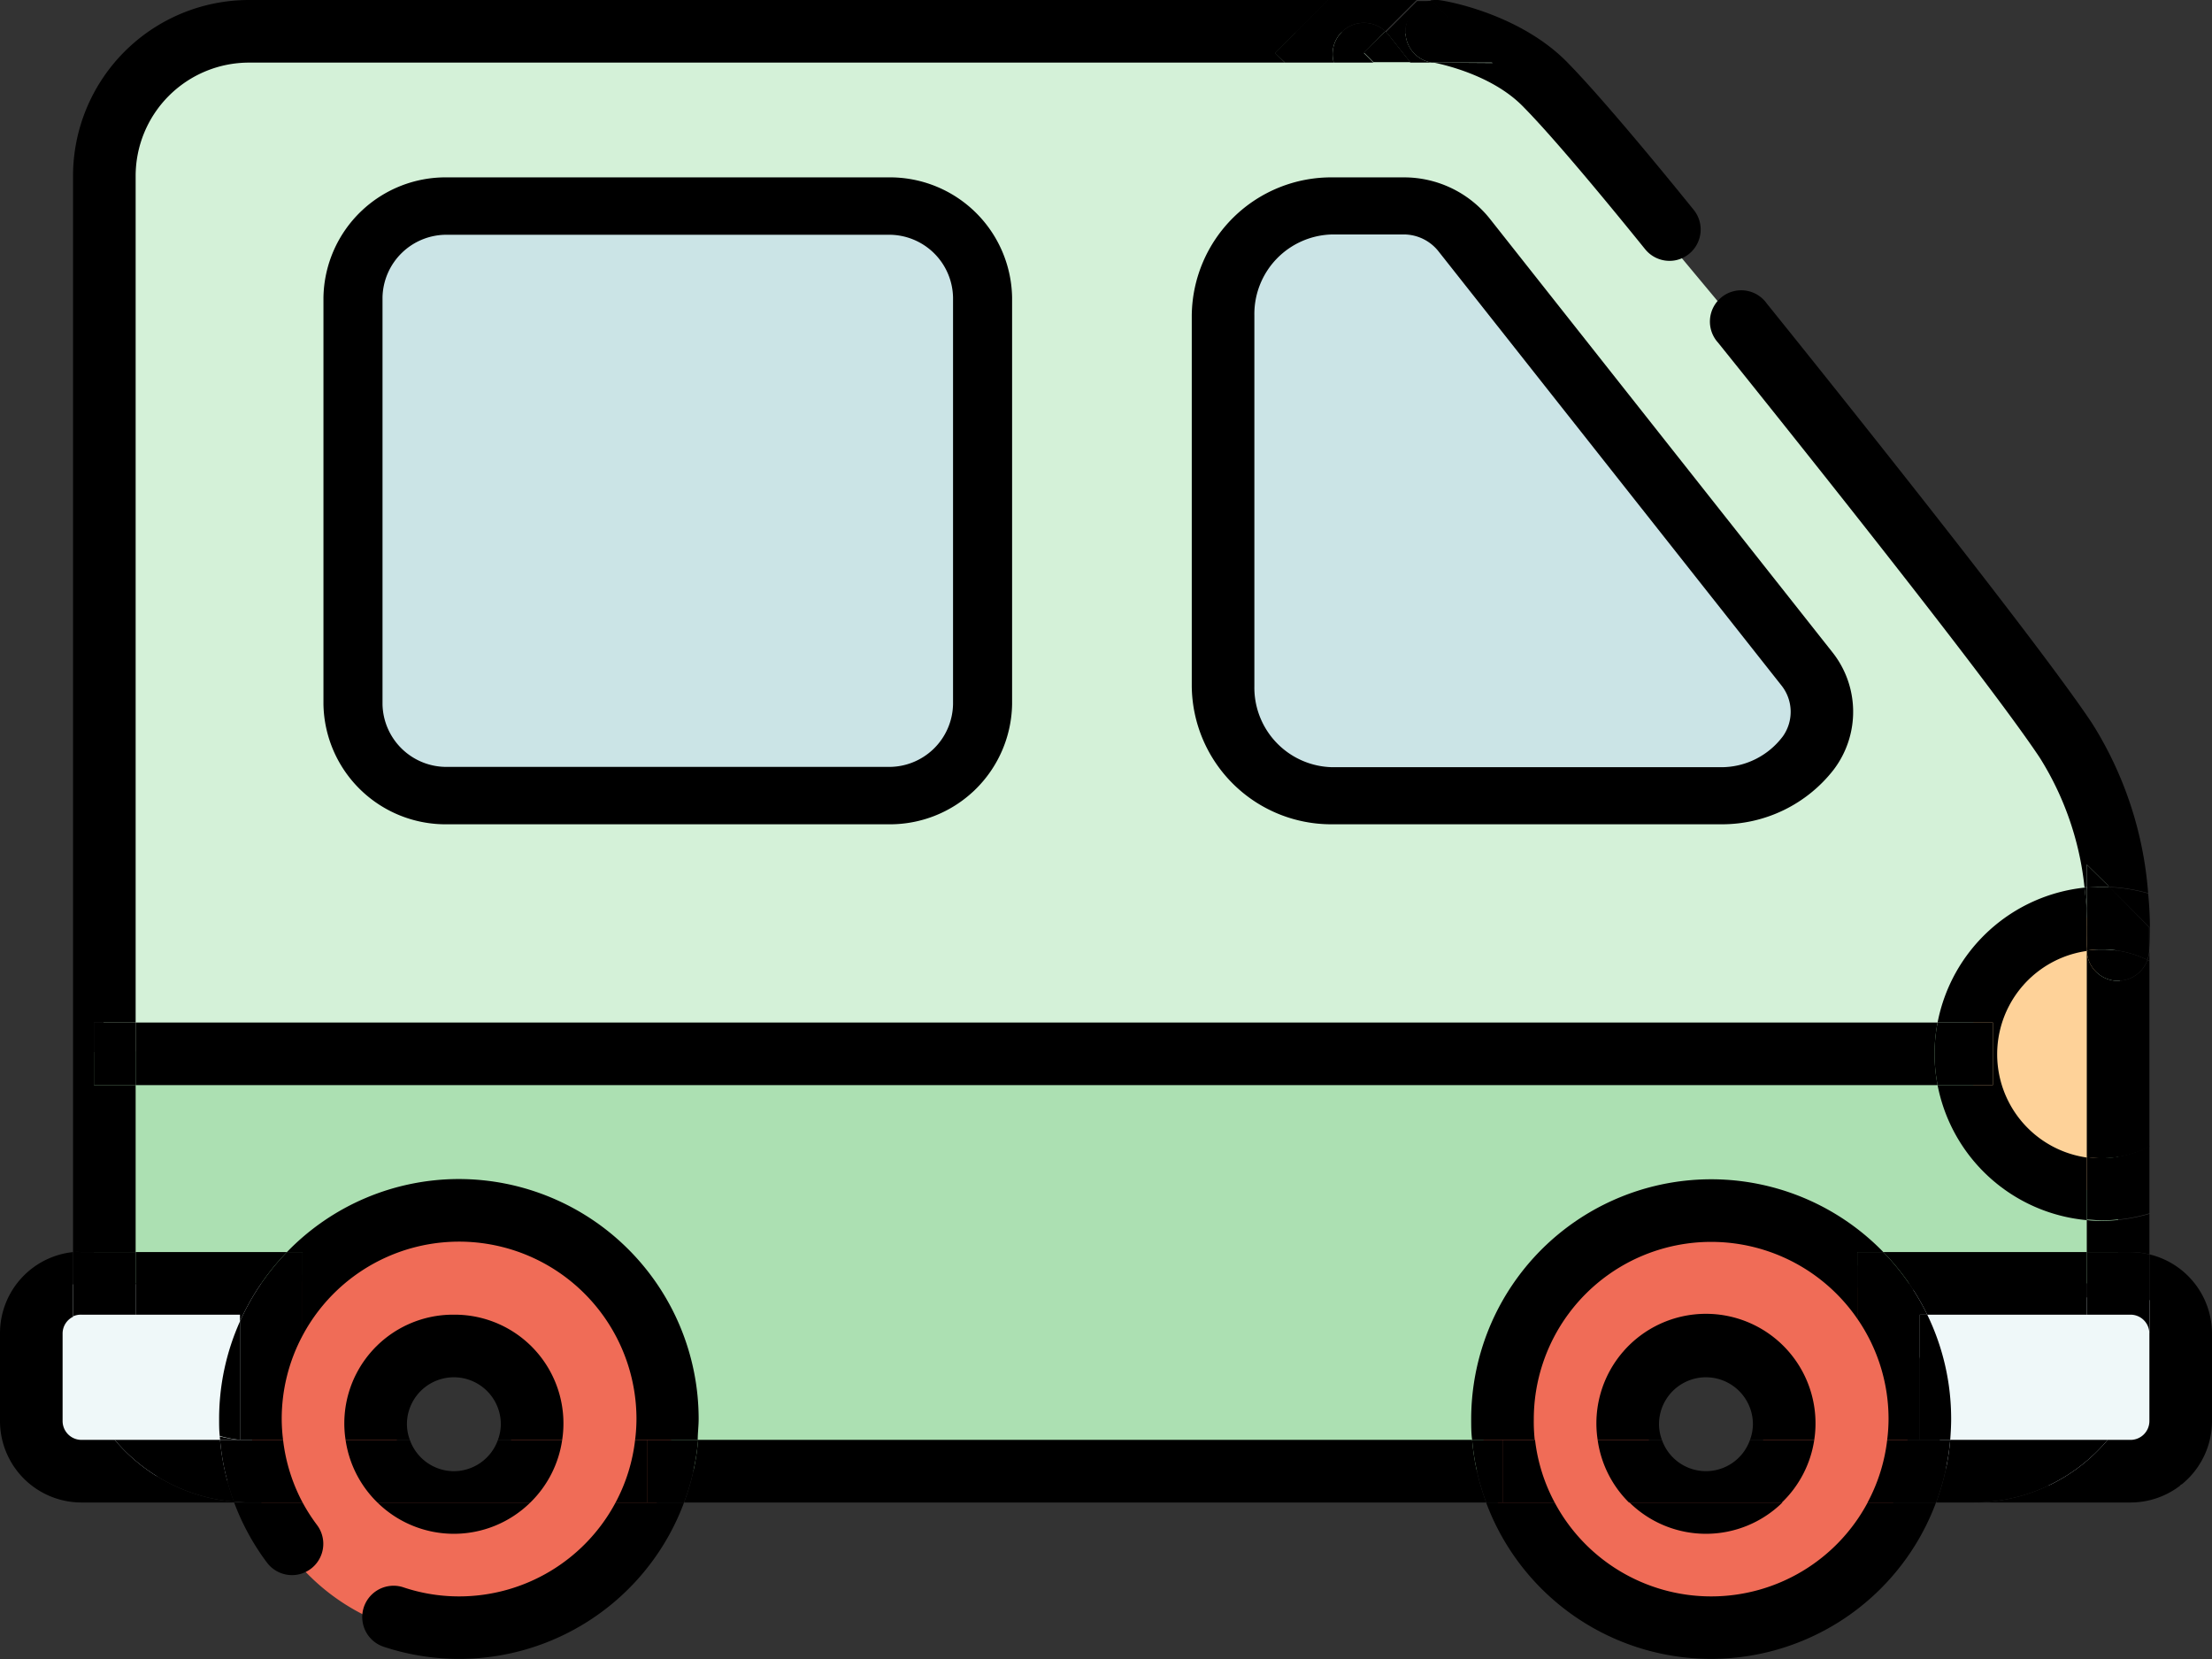 <svg xmlns="http://www.w3.org/2000/svg" viewBox="0 0 212 159"><rect x="0" y="0" width="212" height="159" fill="#333333" stroke="none"/><defs><style>.cls-1{fill:#d4f1d8;}.cls-2{fill:#ace0b2;}.cls-3{fill:#cbe4e6;}.cls-4{fill:#fed299;}.cls-5{fill:#f06c57;}.cls-6{fill:#eff8f9;}.cls-7{fill:none;}</style></defs><g id="Calque_2" data-name="Calque 2"><g id="transport"><g id="Calque_23" data-name="Calque 23"><polygon class="cls-1" points="18 4.11 132.77 3.04 144 4.11 185.56 54 201.09 76.56 204.01 101.06 10 100.83 9 61.96 9 15.56 18 4.11"/><polygon class="cls-2" points="9 105.26 9 123 27.5 123 42.09 114.65 53.88 118.28 62 128.5 64.45 140.96 144 141 145.91 127.58 156.16 116.34 170.84 116.34 180.5 123 203 123 203 98 9 100.83 9 105.26"/><polyline class="cls-3" points="36.66 19.99 87.48 19.99 94.26 28 93 70 87.74 76.56 40 76.56 33 68.22 33 26.48 36.66 19.99"/><polygon class="cls-3" points="117.74 25 117.74 67.11 120.22 73.53 125.56 76.56 169 76.56 174 71.02 174 64 138.92 20.24 123.22 19.99 117.74 25"/><polyline class="cls-4" points="200.56 87.68 193.26 90.99 189.13 97.04 189.13 105.13 192.85 111.91 202.02 114.65 200.56 87"/><path class="cls-5" d="M44,116.19a20.37,20.37,0,1,0,20.37,20.37A20.37,20.37,0,0,0,44,116.19Zm-.5,26a5.67,5.67,0,1,1,5.67-5.67A5.67,5.67,0,0,1,43.5,142.23Z"/><path class="cls-5" d="M162.5,116.19a20.37,20.37,0,1,0,20.37,20.37A20.37,20.37,0,0,0,162.5,116.19Zm1,26a5.67,5.67,0,1,1,5.67-5.67A5.67,5.67,0,0,1,163.5,142.23Z"/><polygon class="cls-6" points="5.37 123.1 27.5 123 23.87 133.43 24.43 142.23 4 140.61 5.37 123.1"/><polygon class="cls-6" points="209.04 142.31 186.91 142.41 184.41 131.43 181.77 123.55 210.41 124.8 209.04 142.31"/></g><g id="Calque_14" data-name="Calque 14"><path class="cls-7" d="M7,126.2a1.79,1.79,0,0,0-1,1.6v8.4A1.81,1.81,0,0,0,7.8,138H11a16.8,16.8,0,0,1-4-10.87Z"/><path class="cls-7" d="M170.83,144a10.45,10.45,0,0,1-14.66,0H149a17,17,0,0,0,30,0h-8.16Z"/><path class="cls-7" d="M164,119a17,17,0,0,0-17,17,16.52,16.52,0,0,0,.13,2h6a10.5,10.5,0,1,1,20.76,0H178V126.38A17,17,0,0,0,164,119Z"/><path class="cls-7" d="M163.5,132a4.51,4.51,0,0,0-4.5,4.5,4.39,4.39,0,0,0,.28,1.5h8.44a4.39,4.39,0,0,0,.28-1.5A4.51,4.51,0,0,0,163.5,132Z"/><path class="cls-7" d="M48,136.5a4.5,4.5,0,0,0-9,0,4.39,4.39,0,0,0,.28,1.5h8.44A4.39,4.39,0,0,0,48,136.5Z"/><path class="cls-7" d="M211.43,101A10,10,0,0,0,206,92.11v17.78A10,10,0,0,0,211.43,101Z"/><path class="cls-7" d="M204.2,138a1.81,1.81,0,0,0,1.8-1.8v-8.4a1.64,1.64,0,0,0,0-.22A16.8,16.8,0,0,1,202,138Z"/><path class="cls-7" d="M187,136c0,.67,0,1.34-.09,2h2.22A10.87,10.87,0,0,0,200,127.13V126H184.71A22.84,22.84,0,0,1,187,136Z"/><path class="cls-7" d="M185.7,104H13v16H27.5A23,23,0,0,1,67,136c0,.67,0,1.34-.09,2h74.18c-.05-.66-.09-1.33-.09-2a23,23,0,0,1,39.5-16H200v-3.06A16.05,16.05,0,0,1,185.7,104Z"/><path class="cls-7" d="M191.41,101a10,10,0,0,0,8.59,9.9V91.1A10,10,0,0,0,191.41,101Z"/><path class="cls-7" d="M21.06,137.62c0-.54-.06-1.07-.06-1.62a22.87,22.87,0,0,1,2-9.36V126H13v1.13A10.86,10.86,0,0,0,21.06,137.62Z"/><path class="cls-7" d="M33.12,138a10.5,10.5,0,1,1,20.76,0h7a16.52,16.52,0,0,0,.13-2,17,17,0,0,0-32-8v10Z"/><path class="cls-7" d="M134.56,17h-6.85c-4.13,0-7.49,3.81-7.49,8.5v39c0,4.69,3.36,8.5,7.49,8.5H165a7.17,7.17,0,0,0,5.81-3.16l.07-.1a4.79,4.79,0,0,0-.18-5.38L137.9,18.82A4.14,4.14,0,0,0,134.56,17Z"/><rect class="cls-7" x="35" y="17" width="58" height="56" rx="6.61"/><path d="M23,126.64A23.11,23.11,0,0,1,27.5,120H13v6H23Z"/><path d="M11,138H7.8A1.81,1.81,0,0,1,6,136.2v-8.4a1.79,1.79,0,0,1,1-1.6V120a7.82,7.82,0,0,0-7,7.76v8.4A7.81,7.81,0,0,0,7.8,144H22.44l0-.07A16.84,16.84,0,0,1,11,138Z"/><path d="M184.71,126H200v-6H180.5A23.35,23.35,0,0,1,184.71,126Z"/><path d="M206,127.58a1.64,1.64,0,0,1,0,.22v8.4a1.81,1.81,0,0,1-1.8,1.8H202a16.81,16.81,0,0,1-12.89,6H204.2a7.81,7.81,0,0,0,7.8-7.8v-8.4a7.81,7.81,0,0,0-6-7.58v6.91C206,127.28,206,127.43,206,127.58Z"/><path d="M43.5,147a10.46,10.46,0,0,0,7.33-3H36.17A10.46,10.46,0,0,0,43.5,147Z"/><path d="M43.5,126a10.42,10.42,0,0,0-10.38,12h6.16a4.39,4.39,0,0,1-.28-1.5,4.5,4.5,0,0,1,9,0,4.39,4.39,0,0,1-.28,1.5h6.16A10.42,10.42,0,0,0,43.5,126Z"/><path d="M21,136c0,.55,0,1.08.06,1.62A11.41,11.41,0,0,0,23,138V126.64A22.87,22.87,0,0,0,21,136Z"/><path d="M44,113a22.93,22.93,0,0,0-16.5,7H29v8a17,17,0,0,1,32,8,16.52,16.52,0,0,1-.13,2h6c0-.66.09-1.33.09-2A23,23,0,0,0,44,113Z"/><path d="M23,138c.29,0,.58,0,.87,0h3.26a16.52,16.52,0,0,1-.13-2,16.92,16.92,0,0,1,2-8v-8H27.5a23.11,23.11,0,0,0-4.5,6.64Z"/><path d="M22.41,143.93l0,.07h1.43C23.38,144,22.89,144,22.41,143.93Z"/><path d="M163.5,147a10.46,10.46,0,0,0,7.33-3H156.17A10.46,10.46,0,0,0,163.5,147Z"/><path d="M159,136.5a4.5,4.5,0,0,1,9,0,4.39,4.39,0,0,1-.28,1.5h6.16a10.5,10.5,0,1,0-20.76,0h6.16A4.39,4.39,0,0,1,159,136.5Z"/><path d="M184.71,126H184v12h2.91c.05-.66.09-1.33.09-2A22.84,22.84,0,0,0,184.71,126Z"/><path d="M164,153a17,17,0,0,1-15-9h-6.57a23,23,0,0,0,43.12,0H179A17,17,0,0,1,164,153Z"/><path d="M147,136a17,17,0,0,1,31-9.62V120h2.5A23,23,0,0,0,141,136c0,.67,0,1.34.09,2h6A16.52,16.52,0,0,1,147,136Z"/><path d="M184.71,126a23.35,23.35,0,0,0-4.21-6H178v6.38a16.88,16.88,0,0,1,3,9.62,16.52,16.52,0,0,1-.13,2H184V126Z"/><path d="M185.7,104a15.66,15.66,0,0,1,0-6H13v6Z"/><path d="M42.89,17A11.71,11.71,0,0,0,31,28.5v39A11.71,11.71,0,0,0,42.89,79H85.11A11.71,11.71,0,0,0,97,67.5v-39A11.71,11.71,0,0,0,85.11,17ZM91.34,28.5v39a6.13,6.13,0,0,1-6.23,6H42.89a6.13,6.13,0,0,1-6.23-6v-39a6.13,6.13,0,0,1,6.23-6H85.11A6.13,6.13,0,0,1,91.34,28.5Z"/><path d="M137.42,6c1,.2,5.57,1.23,8.46,4.12,3.83,3.84,11.7,13.66,11.78,13.75A3,3,0,0,0,160,25a2.93,2.93,0,0,0,1.87-.66,3,3,0,0,0,.47-4.21C162,19.71,154.19,10,150.12,5.88c-4.63-4.64-11.66-5.8-12-5.84a2.86,2.86,0,0,0-1,0l5.94,6Z"/><path d="M200,82.86,202.17,85a16.24,16.24,0,0,1,3.71.6,35.52,35.52,0,0,0-5.38-16.29c-6-9-30.14-38.95-31.17-40.22a3,3,0,1,0-4.66,3.76c.24.31,25,31,30.83,39.78a28.93,28.93,0,0,1,4.28,12.41H200Z"/><path d="M133.08,3.35,135.17,6h2.25l-.2,0a3,3,0,0,1-2.48-3.44c.21-1.3,1.9-2.25,3.13-2.46l-.05,0h-2l-3,3A3,3,0,0,1,133.08,3.35Z"/><path d="M134.74,2.52A3,3,0,0,0,137.22,6l.2,0h5.72L137.2.05A3,3,0,0,0,134.74,2.52Z"/><path d="M13,120V104H9V98h4V16.87A10.87,10.87,0,0,1,23.87,6h99.28l-.91-.91L127.33,0H23.87A16.87,16.87,0,0,0,7,16.87V120a7,7,0,0,1,.8,0Z"/><path d="M201.42,117c-.48,0-.95,0-1.42-.07V120h4.2a7.65,7.65,0,0,1,1.8.22v-3.88A16.1,16.1,0,0,1,201.42,117Z"/><path d="M206,109.89V92.11a1.63,1.63,0,0,0-.19-.09A3,3,0,0,1,203,94h-.24A3,3,0,0,1,200,91.1h0v19.8a11.17,11.17,0,0,0,1.42.11A9.94,9.94,0,0,0,206,109.89Z"/><path d="M11,138a16.84,16.84,0,0,0,11.43,5.93A23,23,0,0,1,21.09,138Z"/><path d="M7.8,126H13v-6H7.8a7,7,0,0,0-.8,0v6.16A1.79,1.79,0,0,1,7.8,126Z"/><path d="M202,138H186.91a22.67,22.67,0,0,1-1.35,6h3.57A16.81,16.81,0,0,0,202,138Z"/><path d="M200,120v6h4.2a1.8,1.8,0,0,1,1.78,1.58c0-.15,0-.3,0-.45v-6.91a7.65,7.65,0,0,0-1.8-.22Z"/><path d="M43.5,141a4.49,4.49,0,0,1-4.22-3H33.12a10.47,10.47,0,0,0,3.05,6H50.83a10.47,10.47,0,0,0,3.05-6H47.72A4.49,4.49,0,0,1,43.5,141Z"/><path d="M59,144h3v-6H60.87A16.78,16.78,0,0,1,59,144Z"/><path d="M21.09,138H23v0a11.41,11.41,0,0,1-1.94-.34Z"/><path d="M29,144h0v0Z"/><path d="M27.13,138H23.87c-.29,0-.58,0-.87,0v0H21.09a23,23,0,0,0,1.32,5.93c.48,0,1,.07,1.46.07H29v0A16.86,16.86,0,0,1,27.13,138Z"/><path d="M173.88,138h-6.16a4.47,4.47,0,0,1-8.44,0h-6.16a10.47,10.47,0,0,0,3,6h14.66A10.47,10.47,0,0,0,173.88,138Z"/><path d="M144,138v6h5a16.78,16.78,0,0,1-1.88-6Z"/><path d="M184,138h-3.13a16.78,16.78,0,0,1-1.88,6h6.57a22.67,22.67,0,0,0,1.35-6Z"/><rect x="9" y="98" width="4" height="6"/><path d="M66.91,138a22.67,22.67,0,0,1-1.35,6h76.88a22.67,22.67,0,0,1-1.35-6Z"/><path d="M62,138v6h3.56a22.67,22.67,0,0,0,1.35-6Z"/><path d="M144,138h-2.91a22.67,22.67,0,0,0,1.35,6H144Z"/><path d="M200,91.1A3,3,0,0,0,202.76,94H203a3,3,0,0,0,2.81-2,9.82,9.82,0,0,0-4.39-1A9.33,9.33,0,0,0,200,91.1Z"/><path d="M202.17,85,200,82.86v2.2c.47,0,.94-.07,1.42-.07C201.68,85,201.92,85,202.17,85Z"/><path d="M123.15,6h4.68a3,3,0,0,1,4.94-3l3-3h-8.48l-5.09,5.09Z"/><path d="M132.77,3l-2.05,2.05.91.91h3.54l-2.09-2.65A3,3,0,0,0,132.77,3Z"/><path d="M132.77,3a3,3,0,0,0-4.94,3h3.8l-.91-.91Z"/><path d="M134.56,17h-6.85a13.37,13.37,0,0,0-13.49,13.22V65.78A13.37,13.37,0,0,0,127.71,79H165a13.55,13.55,0,0,0,10.73-5.22,9.18,9.18,0,0,0-.16-11.33L142.76,20.93A10.51,10.51,0,0,0,134.56,17Zm36.32,53.56-.07.09A7.38,7.38,0,0,1,165,73.53H127.71a7.63,7.63,0,0,1-7.49-7.75V30.22a7.63,7.63,0,0,1,7.49-7.75h6.85a4.25,4.25,0,0,1,3.34,1.66l32.8,41.52A4.06,4.06,0,0,1,170.88,70.56Z"/><path d="M191,104h-5.3A16.05,16.05,0,0,0,200,116.94v-6a10,10,0,0,1,0-19.8V87.68c0-.77-.11-1.65-.22-2.61A16.06,16.06,0,0,0,185.7,98H191Z"/><path d="M185.7,104H191V98h-5.3a15.66,15.66,0,0,0,0,6Z"/><path d="M200,85.06h-.22c.11,1,.18,1.84.22,2.61Z"/><path d="M206,88.86V91.1a36.05,36.05,0,0,0-.12-5.47,16.24,16.24,0,0,0-3.71-.6Z"/><path d="M200,90.76a30.51,30.51,0,0,0,0-3.08V91.1h0A1.9,1.9,0,0,1,200,90.76Z"/><path d="M201.42,111a11.17,11.17,0,0,1-1.42-.11v6c.47,0,.94.07,1.42.07a16.1,16.1,0,0,0,4.58-.67v-6.45A9.94,9.94,0,0,1,201.42,111Z"/><path d="M205.81,92a1.63,1.63,0,0,1,.19.09v-1c0,.07,0,.12,0,.14A3,3,0,0,1,205.81,92Z"/><path d="M200,90.76a1.9,1.9,0,0,0,0,.34,9.33,9.33,0,0,1,1.4-.11,9.82,9.82,0,0,1,4.39,1,3,3,0,0,0,.18-.78s0-.07,0-.14V88.86L202.17,85c-.25,0-.49,0-.75,0-.48,0-.95,0-1.42.07v2.62A30.51,30.51,0,0,1,200,90.76Z"/><path class="cls-7" d="M31.81,147.83l1.95-2.62,4.81,3.58-1.88,2.54A16.73,16.73,0,0,0,44,153a17,17,0,0,0,15-9H50.83a10.45,10.45,0,0,1-14.66,0H29A17.06,17.06,0,0,0,31.81,147.83Z"/><path d="M29,144H22.44a23,23,0,0,0,3.13,5.74,3,3,0,0,0,4.83,0h0a3,3,0,0,0,0-3.56A17.11,17.11,0,0,1,29,144Z"/><path d="M62,144H59a17,17,0,0,1-15,9,16.75,16.75,0,0,1-5.37-.88,3,3,0,0,0-3.32,1.07h0a3,3,0,0,0,1.44,4.63A23,23,0,0,0,65.56,144Z"/></g></g></g></svg>
